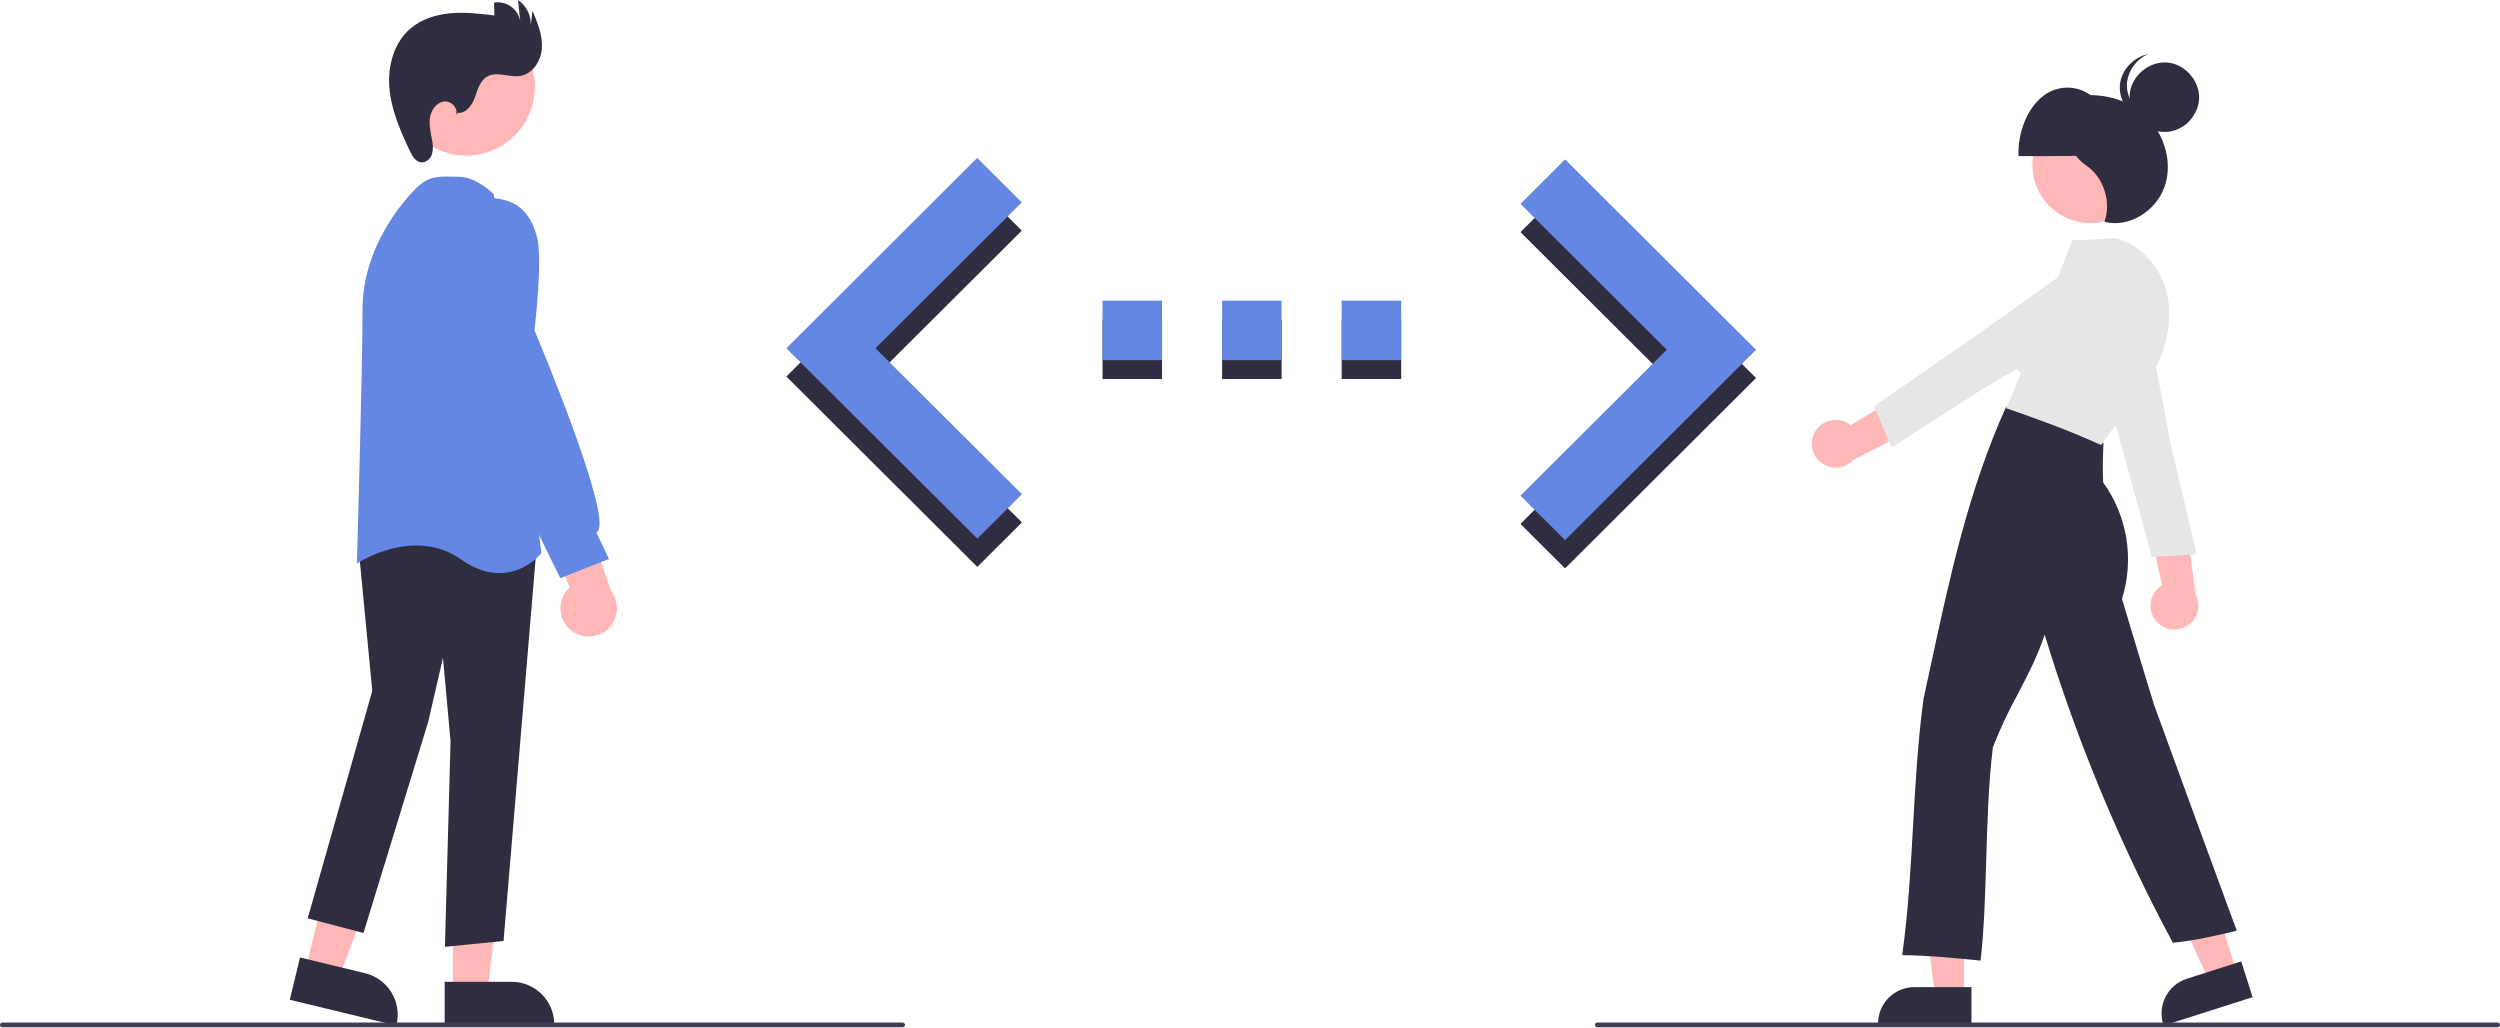 <svg width="1058" height="435" viewBox="0 0 1058 435" fill="none" xmlns="http://www.w3.org/2000/svg">
<g clip-path="url(#clip0_101_107)">
<path d="M643.457 221.721L705.39 159.977L643.457 98.233L662.339 79.414L743.154 159.977L662.339 240.54L643.457 221.721Z" fill="#2F2E41"/>
<path d="M491.771 135.207H466.595V160.383H491.771V135.207Z" fill="#2F2E41"/>
<path d="M592.979 135.207H567.803V160.383H592.979V135.207Z" fill="#2F2E41"/>
<path d="M542.375 135.207H517.199V160.383H542.375V135.207Z" fill="#2F2E41"/>
<path d="M432.482 221.092L370.486 159.348L432.419 97.604L413.537 78.785L332.785 159.348L413.6 239.911L432.482 221.092Z" fill="#2F2E41"/>
<path d="M643.457 209.763L705.39 148.019L643.457 86.274L662.339 67.455L743.154 148.019L662.339 228.582L643.457 209.763Z" fill="#6587E4"/>
<path d="M466.595 152.424H491.771V127.248H466.595L466.595 152.424ZM592.979 127.248H567.803V152.424H592.979V127.248ZM517.199 152.424H542.375V127.248H517.199V152.424Z" fill="#6587E4"/>
<path d="M432.482 209.133L370.486 147.389L432.419 85.645L413.537 66.826L332.785 147.389L413.6 227.952L432.482 209.133Z" fill="#6587E4"/>
<path d="M129.305 410.449L143.399 413.856L163.248 361.117L142.447 356.088L129.305 410.449Z" fill="#FFB6B6"/>
<path d="M122.632 423.105L126.96 405.203L154.534 411.869C159.175 412.996 163.179 415.918 165.667 419.994C168.156 424.07 168.927 428.966 167.81 433.609L167.714 434.003L122.632 423.105Z" fill="#2F2E41"/>
<path d="M191.696 420.05L206.196 420.049L213.093 364.122L191.694 364.123L191.696 420.05Z" fill="#FFB6B6"/>
<path d="M188.183 415.501L216.552 415.5C221.329 415.5 225.911 417.398 229.289 420.776C232.667 424.153 234.565 428.735 234.565 433.512V433.917L188.184 433.919L188.183 415.501Z" fill="#2F2E41"/>
<path d="M188.294 400.697L190.677 313.69L187.466 278.409L181.201 305.56L153.821 394.845L130.218 388.634L157.554 292.364L151.617 230.615L168.674 219.65L168.904 219.692L227.183 230.434L213.105 398.217L188.294 400.697Z" fill="#2F2E41"/>
<path d="M211.359 242.547C206.665 242.547 201.177 241.036 195.067 236.723C175.516 222.924 152.204 237.768 151.971 237.918L151.024 238.534L151.057 237.405C151.081 236.602 153.422 156.694 153.422 130.981C153.422 104.415 170.754 85.019 176.067 79.707C181.281 74.492 185.668 74.608 191.221 74.752C192.178 74.776 193.176 74.803 194.225 74.803C201.483 74.803 208.539 81.776 208.836 82.072L208.977 82.215L209.004 82.413L229.142 234.044L228.988 234.24C228.895 234.359 222.282 242.547 211.359 242.547Z" fill="#6587E4"/>
<path d="M222.796 50.736C230.491 36.66 225.318 19.01 211.241 11.315C197.164 3.62 179.514 8.793 171.819 22.87C164.124 36.947 169.298 54.597 183.374 62.292C197.451 69.987 215.101 64.813 222.796 50.736Z" fill="#FFB6B6"/>
<path d="M241.775 266.826C240.401 265.761 239.277 264.408 238.482 262.862C237.688 261.315 237.242 259.613 237.176 257.876C237.11 256.138 237.426 254.408 238.101 252.806C238.777 251.204 239.795 249.769 241.085 248.603L224.589 209.692L246.188 213.668L258.542 250.009C260.357 252.305 261.267 255.188 261.098 258.11C260.93 261.033 259.695 263.792 257.629 265.865C255.562 267.938 252.807 269.181 249.885 269.358C246.963 269.535 244.077 268.634 241.775 266.826Z" fill="#FFB6B6"/>
<path d="M237.103 244.677L207.295 183.87L194.225 138.105L194.236 98.347C194.265 98.19 197.338 82.725 208.726 83.794C219.052 84.795 224.614 89.844 227.323 100.679C229.624 109.883 226.477 137.189 226.172 139.765C228.17 144.503 258.148 215.93 253.185 224.531C253 224.866 252.729 225.147 252.401 225.344L257.713 236.559L237.103 244.677Z" fill="#6587E4"/>
<path d="M193.593 47.747C197.076 48.2 199.702 44.637 200.921 41.344C202.139 38.051 203.067 34.217 206.095 32.438C210.231 30.007 215.523 32.93 220.253 32.128C225.594 31.223 229.067 25.562 229.339 20.151C229.612 14.74 227.458 9.536 225.346 4.547L224.608 10.747C224.707 8.646 224.264 6.554 223.324 4.672C222.383 2.791 220.975 1.182 219.235 0L220.186 9.098C219.984 7.842 219.535 6.64 218.867 5.558C218.199 4.477 217.323 3.538 216.291 2.795C215.259 2.053 214.091 1.522 212.853 1.232C211.615 0.943 210.332 0.9 209.077 1.108L209.227 6.528C203.058 5.795 196.834 5.06 190.646 5.619C184.459 6.178 178.228 8.136 173.538 12.211C166.523 18.307 163.961 28.344 164.821 37.598C165.681 46.852 169.501 55.545 173.482 63.942C174.484 66.055 175.869 68.439 178.192 68.709C180.279 68.95 182.189 67.206 182.837 65.208C183.337 63.157 183.318 61.014 182.781 58.974C182.194 55.855 181.454 52.666 182.006 49.541C182.558 46.415 184.806 43.327 187.957 42.944C191.108 42.561 194.332 46.162 192.817 48.951L193.593 47.747Z" fill="#2F2E41"/>
<path d="M912.591 262.953C911.622 261.848 910.906 260.543 910.495 259.132C910.085 257.72 909.988 256.236 910.213 254.783C910.438 253.33 910.979 251.945 911.797 250.723C912.615 249.502 913.692 248.475 914.95 247.715L907.516 212.762L924.806 219.536L929.214 251.69C930.352 253.888 930.643 256.427 930.033 258.826C929.423 261.225 927.955 263.316 925.906 264.705C923.857 266.093 921.369 266.682 918.916 266.359C916.462 266.036 914.211 264.824 912.591 262.953Z" fill="#FFB8B8"/>
<path d="M910.628 235.681L910.535 235.337C901.188 200.766 891.526 165.029 879.731 126.118L879.653 125.863L879.914 125.711C886.488 121.875 896.37 122.13 902.9 126.305C905.855 128.209 908.154 130.975 909.486 134.229C910.817 137.482 911.117 141.067 910.343 144.496L918.946 189.354C922.444 204.017 926.064 219.194 929.524 234.159L929.622 234.584L929.086 234.618C922.787 235.018 916.279 235.433 911.065 235.661L910.628 235.681Z" fill="#E6E6E6"/>
<path d="M831.194 421.744H818.934L813.1 374.457H831.194V421.744Z" fill="#FFB8B8"/>
<path d="M834.321 433.628H794.79V433.128C794.795 429.049 796.418 425.138 799.302 422.253C802.187 419.369 806.098 417.746 810.177 417.742H834.321L834.321 433.628Z" fill="#2F2E41"/>
<path d="M946.719 411.631L935.037 415.353L915.121 372.069L932.362 366.575L946.719 411.631Z" fill="#FFB8B8"/>
<path d="M915.641 434.006L915.49 433.53C914.256 429.641 914.614 425.422 916.487 421.798C918.359 418.174 921.593 415.441 925.479 414.198L948.483 406.868L953.306 422.004L915.641 434.006Z" fill="#2F2E41"/>
<path d="M884.667 94.437C898.232 94.437 909.228 83.441 909.228 69.876C909.228 56.312 898.232 45.315 884.667 45.315C871.102 45.315 860.106 56.312 860.106 69.876C860.106 83.441 871.102 94.437 884.667 94.437Z" fill="#FFB8B8"/>
<path d="M895.694 65.324C895.834 55.418 891.688 45.607 885.278 40.674C882.257 38.281 878.499 37.01 874.645 37.078C870.791 37.146 867.08 38.549 864.146 41.048C857.835 46.205 853.883 56.159 854.217 66.057C868.358 66.098 882.499 66.138 895.694 65.324Z" fill="#2F2E41"/>
<path d="M838.193 406.523L837.702 406.475C827.036 405.428 816.007 404.347 805.584 404.223L805.017 404.216L805.094 403.655C807.564 385.769 808.611 367.175 809.623 349.193C810.623 331.437 811.656 313.077 814.064 295.639C815.083 290.97 816.075 286.356 817.065 281.759C825.25 243.716 832.982 207.783 848.941 172.213L849.092 171.877L849.458 171.921C864.432 173.733 878.821 179.196 889.973 187.304L890.189 187.461L890.179 187.728C889.963 193.253 889.741 198.964 890.07 204.167C895.132 211.2 898.486 219.315 899.866 227.869C901.247 236.424 900.616 245.182 898.024 253.45C902.415 268.125 906.955 283.295 911.587 298.26C922.836 329.098 934.475 361.011 946.407 393.361L946.603 393.891L946.052 394.02C937.468 396.035 928.612 398.114 919.876 398.92L919.546 398.951L919.389 398.659C897.11 357.198 878.992 313.634 865.3 268.602C862.319 277.695 858.024 285.902 853.863 293.851C849.884 301.082 846.382 308.565 843.381 316.253C841.539 331.374 841.051 347.757 840.579 363.6C840.132 378.579 839.711 392.728 838.248 406.032L838.193 406.523Z" fill="#2F2E41"/>
<path d="M876.282 41.129C886.928 38.835 898.704 41.017 907.065 48.2C915.425 55.383 919.671 67.809 916.236 78.466C912.802 89.123 901.14 96.621 890.597 93.869C893.617 85.357 890.218 74.906 882.834 70.003C874.078 64.188 871.668 50.306 876.282 41.129Z" fill="#2F2E41"/>
<path d="M889.207 188.372L888.818 188.195C875.237 181.998 861.92 177.244 849.442 172.906L849.06 172.824L849.059 171.714L849.307 171.801C849.359 171.685 849.418 171.555 849.477 171.424C849.648 171.047 849.764 170.79 849.863 170.62L849.86 170.619C850.9 168.499 851.727 166.451 852.527 164.47C853.352 162.426 854.204 160.315 855.304 158.081C852.636 155.406 850.81 152.008 850.05 148.307C849.29 144.606 849.63 140.763 851.028 137.253C853.784 130.72 860.812 125.632 868.196 124.788C870.902 117.339 876.931 101.688 876.931 101.688C876.931 101.688 889.609 101.34 894.708 100.693L894.794 100.682L894.878 100.701C906.009 103.14 915.302 113.672 917.476 126.314C919.311 136.984 916.524 149.189 909.629 160.68C906.091 166.3 902.179 171.675 897.919 176.769C894.813 180.653 891.879 184.321 889.443 188.015L889.207 188.372Z" fill="#E6E6E6"/>
<path d="M913.791 55.683C906.338 54.571 900.487 46.953 901.334 39.466C902.181 31.978 909.587 25.86 917.099 26.441C924.612 27.022 930.989 34.205 930.676 41.734C930.362 49.262 923.306 57.104 913.791 55.683Z" fill="#2F2E41"/>
<path d="M912.627 50.828C905.175 49.716 899.324 42.098 900.171 34.611C900.54 32.064 901.549 29.652 903.102 27.601C904.655 25.549 906.702 23.924 909.053 22.876C903.043 24.192 897.87 29.429 897.171 35.611C896.324 43.098 902.175 50.716 909.627 51.828C912.404 52.264 915.248 51.867 917.799 50.686C916.098 51.043 914.346 51.091 912.627 50.828Z" fill="#2F2E41"/>
<path d="M768.069 182.806C768.788 181.524 769.779 180.415 770.973 179.557C772.167 178.699 773.534 178.114 774.979 177.842C776.424 177.57 777.911 177.618 779.335 177.983C780.759 178.347 782.086 179.02 783.222 179.953L813.701 161.298L813.074 179.857L784.227 194.727C782.533 196.532 780.236 197.652 777.771 197.876C775.306 198.101 772.845 197.413 770.853 195.944C768.861 194.474 767.478 192.325 766.965 189.904C766.451 187.483 766.844 184.957 768.069 182.806Z" fill="#FFB8B8"/>
<path d="M793.128 171.868L793.421 171.666C822.903 151.335 853.379 130.318 886.136 106.232L886.351 106.074L886.581 106.269C892.389 111.19 895.44 120.592 893.68 128.139C892.87 131.56 891.028 134.65 888.403 136.989C885.779 139.329 882.499 140.805 879.008 141.219L839.58 164.276C826.92 172.459 813.816 180.929 800.859 189.178L800.491 189.412L800.281 188.918C797.804 183.112 795.245 177.114 793.292 172.274L793.128 171.868Z" fill="#E6E6E6"/>
<path d="M382 434.745H1C0.735 434.745 0.48 434.64 0.293 434.453C0.105 434.265 0 434.011 0 433.745C0 433.48 0.105 433.226 0.293 433.038C0.48 432.851 0.735 432.745 1 432.745H382C382.265 432.745 382.52 432.851 382.707 433.038C382.895 433.226 383 433.48 383 433.745C383 434.011 382.895 434.265 382.707 434.453C382.52 434.64 382.265 434.745 382 434.745Z" fill="#3F3D56"/>
<path d="M1057 434.745H676C675.735 434.745 675.48 434.64 675.293 434.453C675.105 434.265 675 434.011 675 433.745C675 433.48 675.105 433.226 675.293 433.038C675.48 432.851 675.735 432.745 676 432.745H1057C1057.27 432.745 1057.52 432.851 1057.71 433.038C1057.89 433.226 1058 433.48 1058 433.745C1058 434.011 1057.89 434.265 1057.71 434.453C1057.52 434.64 1057.27 434.745 1057 434.745Z" fill="#3F3D56"/>
</g>
<defs>
<clipPath id="clip0_101_107">
<rect width="1058" height="434.745" fill="white"/>
</clipPath>
</defs>
</svg>
